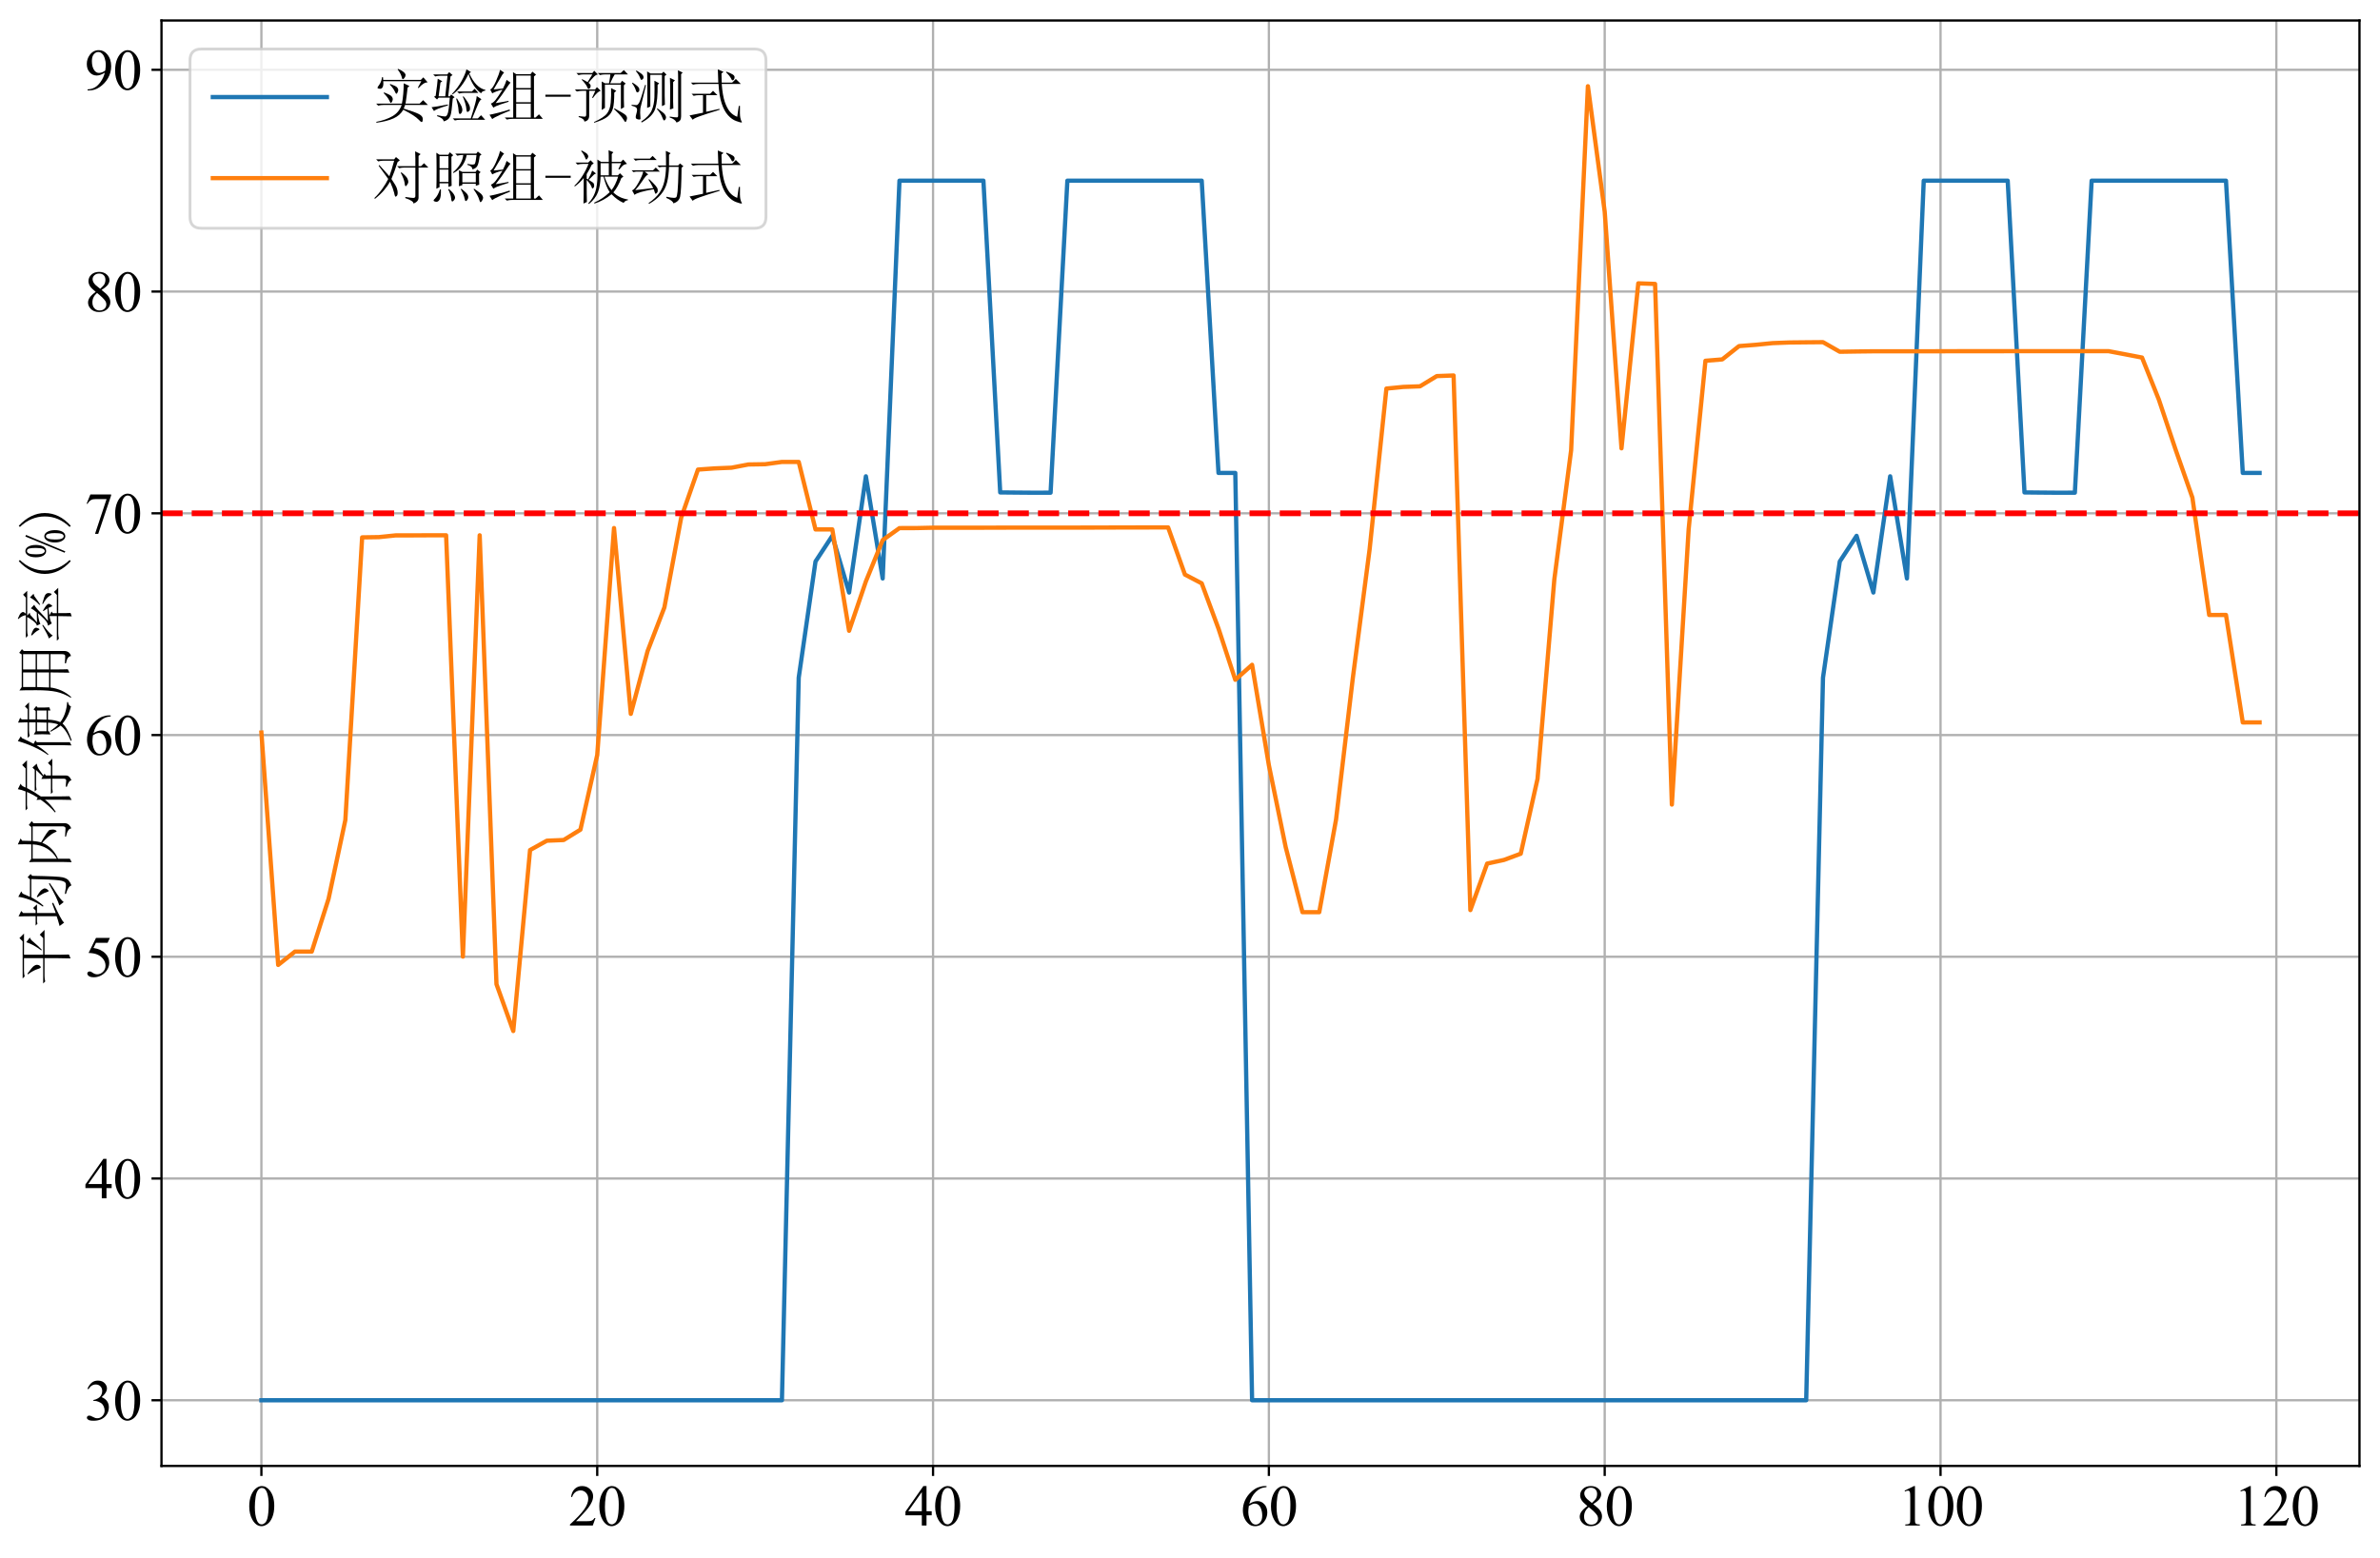<?xml version="1.0" encoding="utf-8" standalone="no"?>
<!DOCTYPE svg PUBLIC "-//W3C//DTD SVG 1.1//EN"
  "http://www.w3.org/Graphics/SVG/1.1/DTD/svg11.dtd">
<svg xmlns:xlink="http://www.w3.org/1999/xlink" width="834.712pt" height="546.646pt" viewBox="0 0 834.712 546.646" xmlns="http://www.w3.org/2000/svg" version="1.1">
 <defs>
  <style type="text/css">*{stroke-linejoin: round; stroke-linecap: butt}</style>
 </defs>
 <g id="figure_1">
  <g id="patch_1">
   <path d="M 0 546.646 
L 834.712 546.646 
L 834.712 0 
L 0 0 
z
" style="fill: #ffffff"/>
  </g>
  <g id="axes_1">
   <g id="patch_2">
    <path d="M 56.638 514.28 
L 827.513 514.28 
L 827.513 7.2 
L 56.638 7.2 
z
" style="fill: #ffffff"/>
   </g>
   <g id="matplotlib.axis_1">
    <g id="xtick_1">
     <g id="line2d_1">
      <path d="M 91.677 514.28 
L 91.677 7.2 
" clip-path="url(#pfba1fe2db8)" style="fill: none; stroke: #b0b0b0; stroke-width: 0.8; stroke-linecap: square"/>
     </g>
     <g id="line2d_2">
      <defs>
       <path id="mc871fec01e" d="M 0 0 
L 0 3.5 
" style="stroke: #000000; stroke-width: 0.8"/>
      </defs>
      <g>
       <use xlink:href="#mc871fec01e" x="91.677" y="514.28" style="stroke: #000000; stroke-width: 0.8"/>
      </g>
     </g>
     <g id="text_1">
      <!-- 0 -->
      <g transform="translate(86.677 535.168) scale(0.2 -0.2)">
       <defs>
        <path id="TimesNewRomanPSMT-30" d="M 231 2094 
Q 231 2819 450 3342 
Q 669 3866 1031 4122 
Q 1313 4325 1613 4325 
Q 2100 4325 2488 3828 
Q 2972 3213 2972 2159 
Q 2972 1422 2759 906 
Q 2547 391 2217 158 
Q 1888 -75 1581 -75 
Q 975 -75 572 641 
Q 231 1244 231 2094 
z
M 844 2016 
Q 844 1141 1059 588 
Q 1238 122 1591 122 
Q 1759 122 1940 273 
Q 2122 425 2216 781 
Q 2359 1319 2359 2297 
Q 2359 3022 2209 3506 
Q 2097 3866 1919 4016 
Q 1791 4119 1609 4119 
Q 1397 4119 1231 3928 
Q 1006 3669 925 3112 
Q 844 2556 844 2016 
z
" transform="scale(0.016)"/>
       </defs>
       <use xlink:href="#TimesNewRomanPSMT-30"/>
      </g>
     </g>
    </g>
    <g id="xtick_2">
     <g id="line2d_3">
      <path d="M 209.458 514.28 
L 209.458 7.2 
" clip-path="url(#pfba1fe2db8)" style="fill: none; stroke: #b0b0b0; stroke-width: 0.8; stroke-linecap: square"/>
     </g>
     <g id="line2d_4">
      <g>
       <use xlink:href="#mc871fec01e" x="209.458" y="514.28" style="stroke: #000000; stroke-width: 0.8"/>
      </g>
     </g>
     <g id="text_2">
      <!-- 20 -->
      <g transform="translate(199.458 535.168) scale(0.2 -0.2)">
       <defs>
        <path id="TimesNewRomanPSMT-32" d="M 2934 816 
L 2638 0 
L 138 0 
L 138 116 
Q 1241 1122 1691 1759 
Q 2141 2397 2141 2925 
Q 2141 3328 1894 3587 
Q 1647 3847 1303 3847 
Q 991 3847 742 3664 
Q 494 3481 375 3128 
L 259 3128 
Q 338 3706 661 4015 
Q 984 4325 1469 4325 
Q 1984 4325 2329 3994 
Q 2675 3663 2675 3213 
Q 2675 2891 2525 2569 
Q 2294 2063 1775 1497 
Q 997 647 803 472 
L 1909 472 
Q 2247 472 2383 497 
Q 2519 522 2628 598 
Q 2738 675 2819 816 
L 2934 816 
z
" transform="scale(0.016)"/>
       </defs>
       <use xlink:href="#TimesNewRomanPSMT-32"/>
       <use xlink:href="#TimesNewRomanPSMT-30" x="50"/>
      </g>
     </g>
    </g>
    <g id="xtick_3">
     <g id="line2d_5">
      <path d="M 327.239 514.28 
L 327.239 7.2 
" clip-path="url(#pfba1fe2db8)" style="fill: none; stroke: #b0b0b0; stroke-width: 0.8; stroke-linecap: square"/>
     </g>
     <g id="line2d_6">
      <g>
       <use xlink:href="#mc871fec01e" x="327.239" y="514.28" style="stroke: #000000; stroke-width: 0.8"/>
      </g>
     </g>
     <g id="text_3">
      <!-- 40 -->
      <g transform="translate(317.239 535.168) scale(0.2 -0.2)">
       <defs>
        <path id="TimesNewRomanPSMT-34" d="M 2978 1563 
L 2978 1119 
L 2409 1119 
L 2409 0 
L 1894 0 
L 1894 1119 
L 100 1119 
L 100 1519 
L 2066 4325 
L 2409 4325 
L 2409 1563 
L 2978 1563 
z
M 1894 1563 
L 1894 3666 
L 406 1563 
L 1894 1563 
z
" transform="scale(0.016)"/>
       </defs>
       <use xlink:href="#TimesNewRomanPSMT-34"/>
       <use xlink:href="#TimesNewRomanPSMT-30" x="50"/>
      </g>
     </g>
    </g>
    <g id="xtick_4">
     <g id="line2d_7">
      <path d="M 445.02 514.28 
L 445.02 7.2 
" clip-path="url(#pfba1fe2db8)" style="fill: none; stroke: #b0b0b0; stroke-width: 0.8; stroke-linecap: square"/>
     </g>
     <g id="line2d_8">
      <g>
       <use xlink:href="#mc871fec01e" x="445.02" y="514.28" style="stroke: #000000; stroke-width: 0.8"/>
      </g>
     </g>
     <g id="text_4">
      <!-- 60 -->
      <g transform="translate(435.02 535.168) scale(0.2 -0.2)">
       <defs>
        <path id="TimesNewRomanPSMT-36" d="M 2869 4325 
L 2869 4209 
Q 2456 4169 2195 4045 
Q 1934 3922 1679 3669 
Q 1425 3416 1258 3105 
Q 1091 2794 978 2366 
Q 1428 2675 1881 2675 
Q 2316 2675 2634 2325 
Q 2953 1975 2953 1425 
Q 2953 894 2631 456 
Q 2244 -75 1606 -75 
Q 1172 -75 869 213 
Q 275 772 275 1663 
Q 275 2231 503 2743 
Q 731 3256 1154 3653 
Q 1578 4050 1965 4187 
Q 2353 4325 2688 4325 
L 2869 4325 
z
M 925 2138 
Q 869 1716 869 1456 
Q 869 1156 980 804 
Q 1091 453 1309 247 
Q 1469 100 1697 100 
Q 1969 100 2183 356 
Q 2397 613 2397 1088 
Q 2397 1622 2184 2012 
Q 1972 2403 1581 2403 
Q 1463 2403 1327 2353 
Q 1191 2303 925 2138 
z
" transform="scale(0.016)"/>
       </defs>
       <use xlink:href="#TimesNewRomanPSMT-36"/>
       <use xlink:href="#TimesNewRomanPSMT-30" x="50"/>
      </g>
     </g>
    </g>
    <g id="xtick_5">
     <g id="line2d_9">
      <path d="M 562.8 514.28 
L 562.8 7.2 
" clip-path="url(#pfba1fe2db8)" style="fill: none; stroke: #b0b0b0; stroke-width: 0.8; stroke-linecap: square"/>
     </g>
     <g id="line2d_10">
      <g>
       <use xlink:href="#mc871fec01e" x="562.8" y="514.28" style="stroke: #000000; stroke-width: 0.8"/>
      </g>
     </g>
     <g id="text_5">
      <!-- 80 -->
      <g transform="translate(552.8 535.168) scale(0.2 -0.2)">
       <defs>
        <path id="TimesNewRomanPSMT-38" d="M 1228 2134 
Q 725 2547 579 2797 
Q 434 3047 434 3316 
Q 434 3728 753 4026 
Q 1072 4325 1600 4325 
Q 2113 4325 2425 4047 
Q 2738 3769 2738 3413 
Q 2738 3175 2569 2928 
Q 2400 2681 1866 2347 
Q 2416 1922 2594 1678 
Q 2831 1359 2831 1006 
Q 2831 559 2490 242 
Q 2150 -75 1597 -75 
Q 994 -75 656 303 
Q 388 606 388 966 
Q 388 1247 577 1523 
Q 766 1800 1228 2134 
z
M 1719 2469 
Q 2094 2806 2194 3001 
Q 2294 3197 2294 3444 
Q 2294 3772 2109 3958 
Q 1925 4144 1606 4144 
Q 1288 4144 1088 3959 
Q 888 3775 888 3528 
Q 888 3366 970 3203 
Q 1053 3041 1206 2894 
L 1719 2469 
z
M 1375 2016 
Q 1116 1797 991 1539 
Q 866 1281 866 981 
Q 866 578 1086 336 
Q 1306 94 1647 94 
Q 1984 94 2187 284 
Q 2391 475 2391 747 
Q 2391 972 2272 1150 
Q 2050 1481 1375 2016 
z
" transform="scale(0.016)"/>
       </defs>
       <use xlink:href="#TimesNewRomanPSMT-38"/>
       <use xlink:href="#TimesNewRomanPSMT-30" x="50"/>
      </g>
     </g>
    </g>
    <g id="xtick_6">
     <g id="line2d_11">
      <path d="M 680.581 514.28 
L 680.581 7.2 
" clip-path="url(#pfba1fe2db8)" style="fill: none; stroke: #b0b0b0; stroke-width: 0.8; stroke-linecap: square"/>
     </g>
     <g id="line2d_12">
      <g>
       <use xlink:href="#mc871fec01e" x="680.581" y="514.28" style="stroke: #000000; stroke-width: 0.8"/>
      </g>
     </g>
     <g id="text_6">
      <!-- 100 -->
      <g transform="translate(665.581 535.168) scale(0.2 -0.2)">
       <defs>
        <path id="TimesNewRomanPSMT-31" d="M 750 3822 
L 1781 4325 
L 1884 4325 
L 1884 747 
Q 1884 391 1914 303 
Q 1944 216 2037 169 
Q 2131 122 2419 116 
L 2419 0 
L 825 0 
L 825 116 
Q 1125 122 1212 167 
Q 1300 213 1334 289 
Q 1369 366 1369 747 
L 1369 3034 
Q 1369 3497 1338 3628 
Q 1316 3728 1258 3775 
Q 1200 3822 1119 3822 
Q 1003 3822 797 3725 
L 750 3822 
z
" transform="scale(0.016)"/>
       </defs>
       <use xlink:href="#TimesNewRomanPSMT-31"/>
       <use xlink:href="#TimesNewRomanPSMT-30" x="50"/>
       <use xlink:href="#TimesNewRomanPSMT-30" x="100"/>
      </g>
     </g>
    </g>
    <g id="xtick_7">
     <g id="line2d_13">
      <path d="M 798.362 514.28 
L 798.362 7.2 
" clip-path="url(#pfba1fe2db8)" style="fill: none; stroke: #b0b0b0; stroke-width: 0.8; stroke-linecap: square"/>
     </g>
     <g id="line2d_14">
      <g>
       <use xlink:href="#mc871fec01e" x="798.362" y="514.28" style="stroke: #000000; stroke-width: 0.8"/>
      </g>
     </g>
     <g id="text_7">
      <!-- 120 -->
      <g transform="translate(783.362 535.168) scale(0.2 -0.2)">
       <use xlink:href="#TimesNewRomanPSMT-31"/>
       <use xlink:href="#TimesNewRomanPSMT-32" x="50"/>
       <use xlink:href="#TimesNewRomanPSMT-30" x="100"/>
      </g>
     </g>
    </g>
   </g>
   <g id="matplotlib.axis_2">
    <g id="ytick_1">
     <g id="line2d_15">
      <path d="M 56.638 491.231 
L 827.513 491.231 
" clip-path="url(#pfba1fe2db8)" style="fill: none; stroke: #b0b0b0; stroke-width: 0.8; stroke-linecap: square"/>
     </g>
     <g id="line2d_16">
      <defs>
       <path id="mf27104e64f" d="M 0 0 
L -3.5 0 
" style="stroke: #000000; stroke-width: 0.8"/>
      </defs>
      <g>
       <use xlink:href="#mf27104e64f" x="56.638" y="491.231" style="stroke: #000000; stroke-width: 0.8"/>
      </g>
     </g>
     <g id="text_8">
      <!-- 30 -->
      <g transform="translate(29.637 498.175) scale(0.2 -0.2)">
       <defs>
        <path id="TimesNewRomanPSMT-33" d="M 325 3431 
Q 506 3859 782 4092 
Q 1059 4325 1472 4325 
Q 1981 4325 2253 3994 
Q 2459 3747 2459 3466 
Q 2459 3003 1878 2509 
Q 2269 2356 2469 2072 
Q 2669 1788 2669 1403 
Q 2669 853 2319 450 
Q 1863 -75 997 -75 
Q 569 -75 414 31 
Q 259 138 259 259 
Q 259 350 332 419 
Q 406 488 509 488 
Q 588 488 669 463 
Q 722 447 909 348 
Q 1097 250 1169 231 
Q 1284 197 1416 197 
Q 1734 197 1970 444 
Q 2206 691 2206 1028 
Q 2206 1275 2097 1509 
Q 2016 1684 1919 1775 
Q 1784 1900 1550 2001 
Q 1316 2103 1072 2103 
L 972 2103 
L 972 2197 
Q 1219 2228 1467 2375 
Q 1716 2522 1828 2728 
Q 1941 2934 1941 3181 
Q 1941 3503 1739 3701 
Q 1538 3900 1238 3900 
Q 753 3900 428 3381 
L 325 3431 
z
" transform="scale(0.016)"/>
       </defs>
       <use xlink:href="#TimesNewRomanPSMT-33"/>
       <use xlink:href="#TimesNewRomanPSMT-30" x="50"/>
      </g>
     </g>
    </g>
    <g id="ytick_2">
     <g id="line2d_17">
      <path d="M 56.638 413.441 
L 827.513 413.441 
" clip-path="url(#pfba1fe2db8)" style="fill: none; stroke: #b0b0b0; stroke-width: 0.8; stroke-linecap: square"/>
     </g>
     <g id="line2d_18">
      <g>
       <use xlink:href="#mf27104e64f" x="56.638" y="413.441" style="stroke: #000000; stroke-width: 0.8"/>
      </g>
     </g>
     <g id="text_9">
      <!-- 40 -->
      <g transform="translate(29.637 420.385) scale(0.2 -0.2)">
       <use xlink:href="#TimesNewRomanPSMT-34"/>
       <use xlink:href="#TimesNewRomanPSMT-30" x="50"/>
      </g>
     </g>
    </g>
    <g id="ytick_3">
     <g id="line2d_19">
      <path d="M 56.638 335.651 
L 827.513 335.651 
" clip-path="url(#pfba1fe2db8)" style="fill: none; stroke: #b0b0b0; stroke-width: 0.8; stroke-linecap: square"/>
     </g>
     <g id="line2d_20">
      <g>
       <use xlink:href="#mf27104e64f" x="56.638" y="335.651" style="stroke: #000000; stroke-width: 0.8"/>
      </g>
     </g>
     <g id="text_10">
      <!-- 50 -->
      <g transform="translate(29.637 342.595) scale(0.2 -0.2)">
       <defs>
        <path id="TimesNewRomanPSMT-35" d="M 2778 4238 
L 2534 3706 
L 1259 3706 
L 981 3138 
Q 1809 3016 2294 2522 
Q 2709 2097 2709 1522 
Q 2709 1188 2573 903 
Q 2438 619 2231 419 
Q 2025 219 1772 97 
Q 1413 -75 1034 -75 
Q 653 -75 479 54 
Q 306 184 306 341 
Q 306 428 378 495 
Q 450 563 559 563 
Q 641 563 702 538 
Q 763 513 909 409 
Q 1144 247 1384 247 
Q 1750 247 2026 523 
Q 2303 800 2303 1197 
Q 2303 1581 2056 1914 
Q 1809 2247 1375 2428 
Q 1034 2569 447 2591 
L 1259 4238 
L 2778 4238 
z
" transform="scale(0.016)"/>
       </defs>
       <use xlink:href="#TimesNewRomanPSMT-35"/>
       <use xlink:href="#TimesNewRomanPSMT-30" x="50"/>
      </g>
     </g>
    </g>
    <g id="ytick_4">
     <g id="line2d_21">
      <path d="M 56.638 257.861 
L 827.513 257.861 
" clip-path="url(#pfba1fe2db8)" style="fill: none; stroke: #b0b0b0; stroke-width: 0.8; stroke-linecap: square"/>
     </g>
     <g id="line2d_22">
      <g>
       <use xlink:href="#mf27104e64f" x="56.638" y="257.861" style="stroke: #000000; stroke-width: 0.8"/>
      </g>
     </g>
     <g id="text_11">
      <!-- 60 -->
      <g transform="translate(29.637 264.805) scale(0.2 -0.2)">
       <use xlink:href="#TimesNewRomanPSMT-36"/>
       <use xlink:href="#TimesNewRomanPSMT-30" x="50"/>
      </g>
     </g>
    </g>
    <g id="ytick_5">
     <g id="line2d_23">
      <path d="M 56.638 180.071 
L 827.513 180.071 
" clip-path="url(#pfba1fe2db8)" style="fill: none; stroke: #b0b0b0; stroke-width: 0.8; stroke-linecap: square"/>
     </g>
     <g id="line2d_24">
      <g>
       <use xlink:href="#mf27104e64f" x="56.638" y="180.071" style="stroke: #000000; stroke-width: 0.8"/>
      </g>
     </g>
     <g id="text_12">
      <!-- 70 -->
      <g transform="translate(29.637 187.015) scale(0.2 -0.2)">
       <defs>
        <path id="TimesNewRomanPSMT-37" d="M 644 4238 
L 2916 4238 
L 2916 4119 
L 1503 -88 
L 1153 -88 
L 2419 3728 
L 1253 3728 
Q 900 3728 750 3644 
Q 488 3500 328 3200 
L 238 3234 
L 644 4238 
z
" transform="scale(0.016)"/>
       </defs>
       <use xlink:href="#TimesNewRomanPSMT-37"/>
       <use xlink:href="#TimesNewRomanPSMT-30" x="50"/>
      </g>
     </g>
    </g>
    <g id="ytick_6">
     <g id="line2d_25">
      <path d="M 56.638 102.281 
L 827.513 102.281 
" clip-path="url(#pfba1fe2db8)" style="fill: none; stroke: #b0b0b0; stroke-width: 0.8; stroke-linecap: square"/>
     </g>
     <g id="line2d_26">
      <g>
       <use xlink:href="#mf27104e64f" x="56.638" y="102.281" style="stroke: #000000; stroke-width: 0.8"/>
      </g>
     </g>
     <g id="text_13">
      <!-- 80 -->
      <g transform="translate(29.637 109.225) scale(0.2 -0.2)">
       <use xlink:href="#TimesNewRomanPSMT-38"/>
       <use xlink:href="#TimesNewRomanPSMT-30" x="50"/>
      </g>
     </g>
    </g>
    <g id="ytick_7">
     <g id="line2d_27">
      <path d="M 56.638 24.491 
L 827.513 24.491 
" clip-path="url(#pfba1fe2db8)" style="fill: none; stroke: #b0b0b0; stroke-width: 0.8; stroke-linecap: square"/>
     </g>
     <g id="line2d_28">
      <g>
       <use xlink:href="#mf27104e64f" x="56.638" y="24.491" style="stroke: #000000; stroke-width: 0.8"/>
      </g>
     </g>
     <g id="text_14">
      <!-- 90 -->
      <g transform="translate(29.637 31.435) scale(0.2 -0.2)">
       <defs>
        <path id="TimesNewRomanPSMT-39" d="M 338 -88 
L 338 28 
Q 744 34 1094 217 
Q 1444 400 1770 856 
Q 2097 1313 2225 1859 
Q 1734 1544 1338 1544 
Q 891 1544 572 1889 
Q 253 2234 253 2806 
Q 253 3363 572 3797 
Q 956 4325 1575 4325 
Q 2097 4325 2469 3894 
Q 2925 3359 2925 2575 
Q 2925 1869 2578 1258 
Q 2231 647 1613 244 
Q 1109 -88 516 -88 
L 338 -88 
z
M 2275 2091 
Q 2331 2497 2331 2741 
Q 2331 3044 2228 3395 
Q 2125 3747 1936 3934 
Q 1747 4122 1506 4122 
Q 1228 4122 1018 3872 
Q 809 3622 809 3128 
Q 809 2469 1088 2097 
Q 1291 1828 1588 1828 
Q 1731 1828 1928 1897 
Q 2125 1966 2275 2091 
z
" transform="scale(0.016)"/>
       </defs>
       <use xlink:href="#TimesNewRomanPSMT-39"/>
       <use xlink:href="#TimesNewRomanPSMT-30" x="50"/>
      </g>
     </g>
    </g>
    <g id="text_15">
     <!-- 平均内存使用率(%) -->
     <g transform="translate(23.059 345.74) rotate(-90) scale(0.2 -0.2)">
      <defs>
       <path id="SimSun-5e73" d="M 3375 750 
Q 3375 200 3400 -350 
L 2975 -525 
Q 3000 250 3000 875 
L 3000 2325 
L 1050 2325 
Q 725 2325 450 2250 
L 225 2475 
L 3000 2475 
L 3000 4575 
L 1600 4575 
Q 1275 4575 1000 4500 
L 775 4725 
L 4850 4725 
L 5200 5075 
L 5700 4575 
L 3375 4575 
L 3375 2475 
L 5200 2475 
L 5575 2850 
L 6100 2325 
L 3375 2325 
L 3375 750 
z
M 4750 4325 
L 5275 3925 
Q 5075 3925 4725 3475 
Q 4350 3025 3925 2625 
L 3850 2675 
Q 4500 3550 4750 4325 
z
M 1300 4200 
Q 2025 3675 2150 3487 
Q 2275 3300 2275 3150 
Q 2275 3075 2237 2962 
Q 2200 2850 2062 2750 
Q 1925 2650 1800 3100 
Q 1675 3525 1225 4150 
L 1300 4200 
z
" transform="scale(0.016)"/>
       <path id="SimSun-5747" d="M 4075 4875 
L 3825 4725 
Q 3650 4325 3475 3925 
L 5400 3925 
L 5625 4175 
L 5975 3850 
L 5775 3675 
Q 5725 800 5612 337 
Q 5500 -125 5275 -312 
Q 5050 -500 4725 -625 
Q 4625 -250 3800 -25 
L 3800 100 
Q 4575 -50 4887 -12 
Q 5200 25 5287 750 
Q 5375 1475 5425 3775 
L 3425 3775 
Q 2975 2950 2500 2450 
L 2400 2500 
Q 2875 3200 3150 3950 
Q 3425 4700 3475 5200 
L 4075 4875 
z
M 3500 3175 
Q 4075 2850 4237 2637 
Q 4400 2425 4400 2300 
Q 4400 2175 4287 2025 
Q 4175 1875 4125 1875 
Q 4050 1875 3975 2125 
Q 3875 2500 3425 3100 
L 3500 3175 
z
M 4975 1750 
Q 4525 1425 3850 1000 
Q 3150 550 2900 225 
L 2525 700 
Q 2875 800 3462 1075 
Q 4050 1350 4925 1850 
L 4975 1750 
z
M 1700 1100 
L 2775 1500 
L 2825 1375 
Q 1875 925 1325 637 
Q 775 350 650 175 
L 275 675 
Q 950 850 1350 1000 
L 1350 3150 
L 750 3150 
L 525 3100 
L 325 3300 
L 1350 3300 
Q 1350 4700 1325 5175 
L 1925 4875 
L 1700 4675 
L 1700 3300 
L 1975 3300 
L 2250 3575 
L 2650 3150 
L 1700 3150 
L 1700 1100 
z
" transform="scale(0.016)"/>
       <path id="SimSun-5185" d="M 1400 3625 
L 1400 975 
Q 2075 1350 2500 2025 
Q 2925 2700 2975 3625 
L 1400 3625 
z
M 1025 -650 
Q 1050 0 1050 425 
L 1050 2850 
Q 1050 3675 1025 4025 
L 1400 3775 
L 2975 3775 
Q 3000 4475 2975 5250 
L 3625 4950 
L 3375 4775 
Q 3375 4275 3350 3775 
L 4875 3775 
L 5100 4050 
L 5525 3725 
L 5300 3550 
L 5300 200 
Q 5325 -375 4725 -600 
Q 4700 -200 3825 -25 
L 3825 75 
Q 4500 25 4737 25 
Q 4975 25 4950 475 
L 4950 3625 
L 3350 3625 
Q 3300 3100 3200 2700 
Q 4525 1950 4562 1750 
Q 4600 1550 4600 1425 
Q 4600 1225 4525 1112 
Q 4450 1000 4425 1000 
Q 4350 1000 4275 1225 
Q 4125 1550 3812 1912 
Q 3500 2275 3150 2575 
Q 2900 1950 2425 1512 
Q 1950 1075 1400 850 
L 1400 -450 
L 1025 -650 
z
" transform="scale(0.016)"/>
       <path id="SimSun-5b58" d="M 1975 2725 
Q 1975 250 2000 -400 
L 1600 -650 
Q 1625 25 1625 2275 
Q 1150 1675 300 1100 
L 225 1175 
Q 1025 1875 1625 2750 
Q 1625 3000 1600 3200 
L 1850 3075 
Q 2175 3575 2475 4250 
L 1025 4250 
L 650 4200 
L 450 4400 
L 2525 4400 
Q 2725 4875 2775 5250 
L 3375 4950 
Q 3175 4850 3100 4712 
Q 3025 4575 2950 4400 
L 5050 4400 
L 5425 4775 
L 5950 4250 
L 2900 4250 
Q 2500 3475 1975 2725 
z
M 3050 0 
Q 3550 -50 3737 -50 
Q 3925 -50 3925 250 
L 3925 1475 
L 2825 1475 
L 2450 1425 
L 2250 1625 
L 3925 1625 
Q 3925 2275 3900 2675 
L 4175 2525 
L 4875 3250 
L 3075 3250 
L 2725 3200 
L 2525 3400 
L 4900 3400 
L 5150 3650 
L 5575 3175 
Q 5225 3125 4912 2912 
Q 4600 2700 4275 2450 
L 4475 2325 
L 4275 2175 
L 4275 1625 
L 5325 1625 
L 5650 1950 
L 6125 1475 
L 4275 1475 
L 4275 -50 
Q 4275 -400 3750 -625 
Q 3725 -325 3050 -125 
L 3050 0 
z
" transform="scale(0.016)"/>
       <path id="SimSun-4f7f" d="M 2875 3150 
L 2875 2100 
L 3825 2100 
Q 3850 2825 3850 3150 
L 2875 3150 
z
M 4175 3150 
Q 4175 2800 4150 2100 
L 5150 2100 
L 5150 3150 
L 4175 3150 
z
M 5475 3100 
L 5475 2425 
Q 5475 2100 5500 1800 
L 5150 1675 
L 5150 1950 
L 4150 1950 
Q 4125 1175 3875 600 
Q 4275 275 4875 75 
Q 5475 -125 6075 -150 
L 6075 -250 
Q 5700 -300 5600 -575 
Q 4525 -325 3725 350 
Q 3425 25 2925 -225 
Q 2425 -475 1875 -650 
L 1825 -550 
Q 2400 -325 2850 -25 
Q 3300 275 3500 575 
Q 3200 925 2825 1650 
L 2900 1700 
Q 3325 1100 3625 825 
Q 3800 1300 3825 1950 
L 2875 1950 
L 2875 1825 
L 2525 1675 
Q 2550 2075 2550 2562 
Q 2550 3050 2525 3500 
L 2875 3300 
L 3850 3300 
L 3850 4025 
L 2975 4025 
Q 2650 4025 2375 3950 
L 2150 4175 
L 3850 4175 
L 3850 4525 
Q 3850 4775 3825 5225 
L 4350 5000 
L 4175 4825 
L 4175 4175 
L 5300 4175 
L 5600 4475 
L 6050 4025 
L 4175 4025 
L 4175 3300 
L 5100 3300 
L 5275 3525 
L 5650 3225 
L 5475 3100 
z
M 1675 3175 
L 1675 -450 
L 1325 -625 
Q 1350 -75 1350 350 
L 1350 3200 
Q 900 2475 350 1900 
L 275 1950 
Q 700 2525 1112 3400 
Q 1525 4275 1800 5250 
L 2325 4925 
L 2125 4800 
Q 1725 3925 1500 3525 
L 1875 3325 
L 1675 3175 
z
" transform="scale(0.016)"/>
       <path id="SimSun-7528" d="M 3400 3150 
L 3400 1825 
L 5075 1825 
L 5075 3150 
L 3400 3150 
z
M 4075 100 
Q 4725 50 4900 62 
Q 5075 75 5075 400 
L 5075 1675 
L 3400 1675 
Q 3400 75 3425 -225 
L 3050 -400 
Q 3075 1025 3075 1675 
L 1425 1675 
Q 1250 350 375 -600 
L 300 -550 
Q 775 225 950 1025 
Q 1125 1825 1125 3225 
Q 1125 4625 1100 5075 
L 1475 4825 
L 5050 4825 
L 5225 5100 
L 5625 4800 
L 5425 4600 
L 5425 225 
Q 5450 -400 4875 -575 
Q 4825 -150 4075 -25 
L 4075 100 
z
M 1475 4675 
L 1475 3300 
L 3075 3300 
L 3075 4675 
L 1475 4675 
z
M 3400 4675 
L 3400 3300 
L 5075 3300 
L 5075 4675 
L 3400 4675 
z
M 1475 3150 
Q 1450 2100 1425 1825 
L 3075 1825 
L 3075 3150 
L 1475 3150 
z
" transform="scale(0.016)"/>
       <path id="SimSun-7387" d="M 875 3725 
L 925 3800 
Q 1375 3650 1550 3525 
Q 1725 3400 1725 3250 
Q 1725 3175 1662 3025 
Q 1600 2875 1550 2875 
Q 1500 2875 1425 3050 
Q 1275 3325 875 3725 
z
M 550 1850 
Q 875 1925 2000 2575 
L 2050 2500 
Q 1675 2225 1337 1937 
Q 1000 1650 875 1425 
L 550 1850 
z
M 5200 3450 
Q 4800 3150 4275 2800 
L 4225 2875 
Q 4775 3400 5050 3925 
L 5450 3525 
L 5200 3450 
z
M 4325 2500 
L 4350 2575 
Q 5225 2350 5375 2212 
Q 5525 2075 5525 1900 
Q 5525 1775 5487 1662 
Q 5450 1550 5400 1550 
Q 5325 1550 5200 1800 
Q 4975 2150 4325 2500 
z
M 3150 3900 
Q 2500 3300 2300 3150 
Q 2800 3150 3400 3175 
Q 3700 3500 3850 3825 
L 4250 3450 
Q 4050 3400 3450 2825 
Q 2850 2250 2475 1950 
Q 3150 1975 3850 2000 
Q 3750 2175 3550 2450 
L 3600 2500 
Q 4050 2250 4200 2100 
Q 4350 1950 4350 1850 
Q 4350 1775 4250 1625 
Q 4150 1475 4100 1475 
Q 4075 1475 4050 1550 
Q 4000 1700 3900 1900 
Q 3650 1875 3075 1800 
L 3500 1550 
L 3325 1425 
L 3325 975 
L 5325 975 
L 5650 1300 
L 6100 825 
L 3325 825 
Q 3325 -275 3350 -525 
L 2975 -650 
Q 3000 0 3000 825 
L 1125 825 
Q 800 825 525 750 
L 300 975 
L 3000 975 
L 3000 1775 
Q 2450 1700 2200 1525 
L 1950 1950 
Q 2275 1950 2675 2350 
Q 3075 2750 3325 3050 
Q 2400 2950 2150 2775 
L 1950 3175 
Q 2150 3150 2475 3575 
Q 2800 4000 2900 4225 
L 1450 4225 
Q 1125 4225 850 4150 
L 625 4375 
L 3100 4375 
Q 3050 4800 2675 5200 
L 2725 5250 
Q 3225 5050 3337 4912 
Q 3450 4775 3450 4700 
Q 3450 4550 3250 4375 
L 5025 4375 
L 5350 4675 
L 5775 4225 
L 3050 4225 
L 3375 3950 
L 3150 3900 
z
" transform="scale(0.016)"/>
       <path id="SimSun-28" d="M 2900 5025 
Q 2325 4425 2037 3737 
Q 1750 3050 1750 2300 
Q 1750 1525 2037 850 
Q 2325 175 2900 -425 
L 2775 -550 
Q 2075 75 1725 787 
Q 1375 1500 1375 2300 
Q 1375 3075 1725 3787 
Q 2075 4500 2775 5150 
L 2900 5025 
z
" transform="scale(0.016)"/>
       <path id="SimSun-25" d="M 750 4250 
Q 600 4250 500 4050 
Q 400 3850 400 3300 
Q 400 2675 512 2487 
Q 625 2300 750 2300 
Q 925 2300 1012 2525 
Q 1100 2750 1100 3300 
Q 1100 3750 1037 4000 
Q 975 4250 750 4250 
z
M 1425 3275 
Q 1425 2825 1275 2487 
Q 1125 2150 750 2150 
Q 450 2150 262 2450 
Q 75 2750 75 3275 
Q 75 3825 275 4125 
Q 475 4425 750 4425 
Q 1050 4425 1237 4112 
Q 1425 3800 1425 3275 
z
M 2725 1200 
Q 2725 1625 2650 1900 
Q 2575 2175 2375 2175 
Q 2225 2175 2125 1937 
Q 2025 1700 2025 1200 
Q 2025 575 2137 400 
Q 2250 225 2375 225 
Q 2550 225 2637 437 
Q 2725 650 2725 1200 
z
M 3050 1175 
Q 3050 675 2875 362 
Q 2700 50 2375 50 
Q 2100 50 1900 362 
Q 1700 675 1700 1175 
Q 1700 1725 1900 2037 
Q 2100 2350 2375 2350 
Q 2675 2350 2862 2025 
Q 3050 1700 3050 1175 
z
M 2525 4350 
L 725 50 
L 575 125 
L 2350 4425 
L 2525 4350 
z
" transform="scale(0.016)"/>
       <path id="SimSun-29" d="M 275 5025 
L 400 5150 
Q 1100 4500 1450 3787 
Q 1800 3075 1800 2300 
Q 1800 1500 1450 787 
Q 1100 75 400 -550 
L 275 -425 
Q 850 175 1137 850 
Q 1425 1525 1425 2300 
Q 1425 3050 1137 3737 
Q 850 4425 275 5025 
z
" transform="scale(0.016)"/>
      </defs>
      <use xlink:href="#SimSun-5e73"/>
      <use xlink:href="#SimSun-5747" x="100"/>
      <use xlink:href="#SimSun-5185" x="200"/>
      <use xlink:href="#SimSun-5b58" x="300"/>
      <use xlink:href="#SimSun-4f7f" x="400"/>
      <use xlink:href="#SimSun-7528" x="500"/>
      <use xlink:href="#SimSun-7387" x="600"/>
      <use xlink:href="#SimSun-28" x="700"/>
      <use xlink:href="#SimSun-25" x="750"/>
      <use xlink:href="#SimSun-29" x="800"/>
     </g>
    </g>
   </g>
   <g id="line2d_29">
    <path d="M 91.677 491.231 
L 97.566 491.231 
L 103.455 491.231 
L 109.344 491.231 
L 115.233 491.231 
L 121.122 491.231 
L 127.011 491.231 
L 132.901 491.231 
L 138.79 491.231 
L 144.679 491.231 
L 150.568 491.231 
L 156.457 491.231 
L 162.346 491.231 
L 168.235 491.231 
L 174.124 491.231 
L 180.013 491.231 
L 185.902 491.231 
L 191.791 491.231 
L 197.68 491.231 
L 203.569 491.231 
L 209.458 491.231 
L 215.347 491.231 
L 221.236 491.231 
L 227.125 491.231 
L 233.014 491.231 
L 238.903 491.231 
L 244.792 491.231 
L 250.681 491.231 
L 256.57 491.231 
L 262.459 491.231 
L 268.348 491.231 
L 274.237 491.231 
L 280.126 237.739 
L 286.016 196.978 
L 291.905 187.984 
L 297.794 207.867 
L 303.683 167.096 
L 309.572 202.929 
L 315.461 63.386 
L 321.35 63.386 
L 327.239 63.386 
L 333.128 63.386 
L 339.017 63.386 
L 344.906 63.386 
L 350.795 172.748 
L 356.684 172.808 
L 362.573 172.854 
L 368.462 172.839 
L 374.351 63.386 
L 380.24 63.386 
L 386.129 63.386 
L 392.018 63.386 
L 397.907 63.386 
L 403.796 63.386 
L 409.685 63.386 
L 415.574 63.386 
L 421.463 63.386 
L 427.352 165.911 
L 433.241 165.911 
L 439.13 491.231 
L 445.02 491.231 
L 450.909 491.231 
L 456.798 491.231 
L 462.687 491.231 
L 468.576 491.231 
L 474.465 491.231 
L 480.354 491.231 
L 486.243 491.231 
L 492.132 491.231 
L 498.021 491.231 
L 503.91 491.231 
L 509.799 491.231 
L 515.688 491.231 
L 521.577 491.231 
L 527.466 491.231 
L 533.355 491.231 
L 539.244 491.231 
L 545.133 491.231 
L 551.022 491.231 
L 556.911 491.231 
L 562.8 491.231 
L 568.689 491.231 
L 574.578 491.231 
L 580.467 491.231 
L 586.356 491.231 
L 592.245 491.231 
L 598.134 491.231 
L 604.024 491.231 
L 609.913 491.231 
L 615.802 491.231 
L 621.691 491.231 
L 627.58 491.231 
L 633.469 491.231 
L 639.358 237.739 
L 645.247 196.978 
L 651.136 187.984 
L 657.025 207.867 
L 662.914 167.096 
L 668.803 202.929 
L 674.692 63.386 
L 680.581 63.386 
L 686.47 63.386 
L 692.359 63.386 
L 698.248 63.386 
L 704.137 63.386 
L 710.026 172.748 
L 715.915 172.808 
L 721.804 172.854 
L 727.693 172.839 
L 733.582 63.386 
L 739.471 63.386 
L 745.36 63.386 
L 751.249 63.386 
L 757.139 63.386 
L 763.028 63.386 
L 768.917 63.386 
L 774.806 63.386 
L 780.695 63.386 
L 786.584 165.911 
L 792.473 165.911 
" clip-path="url(#pfba1fe2db8)" style="fill: none; stroke: #1f77b4; stroke-width: 1.5; stroke-linecap: square"/>
   </g>
   <g id="line2d_30">
    <path d="M 91.677 256.995 
L 97.566 338.507 
L 103.455 333.828 
L 109.344 333.828 
L 115.233 315.322 
L 121.122 287.67 
L 127.011 188.518 
L 132.901 188.427 
L 138.79 187.819 
L 144.679 187.819 
L 150.568 187.789 
L 156.457 187.789 
L 162.346 335.59 
L 168.235 187.789 
L 174.124 345.268 
L 180.013 361.692 
L 185.902 298.214 
L 191.791 294.933 
L 197.68 294.69 
L 203.569 291.058 
L 209.458 264.88 
L 215.347 185.252 
L 221.236 250.436 
L 227.125 228.406 
L 233.014 213.091 
L 238.903 181.621 
L 244.792 164.736 
L 250.681 164.32 
L 256.57 164.077 
L 262.459 162.943 
L 268.348 162.852 
L 274.237 162.052 
L 280.126 162.052 
L 286.016 185.733 
L 291.905 185.723 
L 297.794 221.285 
L 303.683 203.965 
L 309.572 189.481 
L 315.461 185.267 
L 321.35 185.257 
L 327.239 185.125 
L 333.128 185.125 
L 339.017 185.125 
L 344.906 185.125 
L 350.795 185.105 
L 356.684 185.095 
L 362.573 185.095 
L 368.462 185.095 
L 374.351 185.095 
L 380.24 185.085 
L 386.129 185.075 
L 392.018 185.054 
L 397.907 185.044 
L 403.796 185.034 
L 409.685 185.034 
L 415.574 201.564 
L 421.463 204.644 
L 427.352 220.526 
L 433.241 238.484 
L 439.13 233.217 
L 445.02 268.466 
L 450.909 297.151 
L 456.798 320.002 
L 462.687 320.002 
L 468.576 287.518 
L 474.465 237.836 
L 480.354 192.681 
L 486.243 136.314 
L 492.132 135.737 
L 498.021 135.524 
L 503.91 131.938 
L 509.799 131.726 
L 515.688 319.272 
L 521.577 302.955 
L 527.466 301.679 
L 533.355 299.491 
L 539.244 273.237 
L 545.133 203.256 
L 551.022 157.964 
L 556.911 30.249 
L 562.8 74.254 
L 568.689 157.281 
L 574.578 99.402 
L 580.467 99.607 
L 586.356 282.254 
L 592.245 185.632 
L 598.134 126.56 
L 604.024 126.084 
L 609.913 121.414 
L 615.802 120.959 
L 621.691 120.371 
L 627.58 120.148 
L 633.469 120.087 
L 639.358 120.037 
L 645.247 123.4 
L 651.136 123.308 
L 657.025 123.238 
L 662.914 123.238 
L 668.803 123.238 
L 674.692 123.238 
L 680.581 123.227 
L 686.47 123.207 
L 692.359 123.207 
L 698.248 123.207 
L 704.137 123.197 
L 710.026 123.197 
L 715.915 123.197 
L 721.804 123.197 
L 727.693 123.197 
L 733.582 123.187 
L 739.471 123.187 
L 745.36 124.301 
L 751.249 125.436 
L 757.139 140.163 
L 763.028 157.747 
L 768.917 174.591 
L 774.806 215.745 
L 780.695 215.735 
L 786.584 253.44 
L 792.473 253.424 
" clip-path="url(#pfba1fe2db8)" style="fill: none; stroke: #ff7f0e; stroke-width: 1.5; stroke-linecap: square"/>
   </g>
   <g id="line2d_31">
    <path d="M 56.638 180.071 
L 827.513 180.071 
" clip-path="url(#pfba1fe2db8)" style="fill: none; stroke-dasharray: 7.4,3.2; stroke-dashoffset: 0; stroke: #ff0000; stroke-width: 2"/>
   </g>
   <g id="patch_3">
    <path d="M 56.638 514.28 
L 56.638 7.2 
" style="fill: none; stroke: #000000; stroke-width: 0.8; stroke-linejoin: miter; stroke-linecap: square"/>
   </g>
   <g id="patch_4">
    <path d="M 827.513 514.28 
L 827.513 7.2 
" style="fill: none; stroke: #000000; stroke-width: 0.8; stroke-linejoin: miter; stroke-linecap: square"/>
   </g>
   <g id="patch_5">
    <path d="M 56.638 514.28 
L 827.513 514.28 
" style="fill: none; stroke: #000000; stroke-width: 0.8; stroke-linejoin: miter; stroke-linecap: square"/>
   </g>
   <g id="patch_6">
    <path d="M 56.638 7.2 
L 827.513 7.2 
" style="fill: none; stroke: #000000; stroke-width: 0.8; stroke-linejoin: miter; stroke-linecap: square"/>
   </g>
   <g id="legend_1">
    <g id="patch_7">
     <path d="M 70.638 80.075 
L 264.637 80.075 
Q 268.637 80.075 268.637 76.075 
L 268.637 21.2 
Q 268.637 17.2 264.637 17.2 
L 70.638 17.2 
Q 66.638 17.2 66.638 21.2 
L 66.638 76.075 
Q 66.638 80.075 70.638 80.075 
z
" style="fill: #ffffff; opacity: 0.8; stroke: #cccccc; stroke-linejoin: miter"/>
    </g>
    <g id="line2d_32">
     <path d="M 74.638 34.059 
L 94.638 34.059 
L 114.638 34.059 
" style="fill: none; stroke: #1f77b4; stroke-width: 1.5; stroke-linecap: square"/>
    </g>
    <g id="text_16">
     <!-- 实验组-预测式 -->
     <g transform="translate(130.637 41.059) scale(0.2 -0.2)">
      <defs>
       <path id="SimSun-5b9e" d="M 1950 3625 
Q 2575 3400 2700 3250 
Q 2825 3100 2825 2975 
Q 2825 2850 2750 2700 
Q 2675 2550 2625 2550 
Q 2550 2550 2450 2800 
Q 2275 3175 1900 3550 
L 1950 3625 
z
M 3575 1325 
Q 3500 1100 3425 925 
Q 4650 550 5087 325 
Q 5525 100 5512 -225 
Q 5500 -550 5400 -550 
Q 5300 -550 5075 -300 
Q 4625 175 3375 800 
Q 3025 175 2300 -150 
Q 1575 -475 425 -625 
L 425 -525 
Q 1475 -325 2200 100 
Q 2925 525 3200 1325 
L 1225 1325 
Q 900 1325 625 1250 
L 400 1475 
L 3225 1475 
Q 3325 1950 3375 2575 
Q 3425 3200 3425 3700 
L 4050 3400 
L 3850 3225 
Q 3750 2300 3625 1475 
L 5175 1475 
L 5550 1850 
L 6075 1325 
L 3575 1325 
z
M 1275 2700 
Q 1975 2425 2100 2262 
Q 2225 2100 2225 1975 
Q 2225 1850 2150 1700 
Q 2075 1550 2025 1550 
Q 1950 1550 1850 1800 
Q 1675 2175 1225 2625 
L 1275 2700 
z
M 2750 5225 
L 2825 5275 
Q 3225 5100 3425 4925 
Q 3625 4750 3625 4600 
Q 3625 4450 3512 4300 
Q 3400 4150 3325 4150 
Q 3250 4150 3200 4400 
Q 3100 4775 2750 5225 
z
M 4975 3225 
L 5350 3925 
L 1175 3925 
Q 1225 3525 1125 3300 
Q 1025 3075 787 3100 
Q 550 3125 550 3200 
Q 550 3300 700 3475 
Q 975 3825 1050 4375 
L 1150 4375 
L 1175 4075 
L 5300 4075 
L 5575 4350 
L 6050 3800 
Q 5625 3825 5050 3175 
L 4975 3225 
z
" transform="scale(0.016)"/>
       <path id="SimSun-9a8c" d="M 4050 5225 
L 4550 4925 
L 4350 4800 
Q 5050 3225 6125 2975 
L 6125 2900 
Q 5750 2850 5650 2600 
Q 4700 3325 4275 4725 
Q 3575 3225 2525 2475 
L 2475 2550 
Q 3075 3150 3500 3925 
Q 3925 4700 4050 5225 
z
M 3025 2800 
L 4650 2800 
L 4950 3100 
L 5350 2650 
L 3850 2650 
Q 3525 2650 3250 2575 
L 3025 2800 
z
M 2925 2000 
L 3000 2050 
Q 3475 1300 3537 1100 
Q 3600 900 3600 775 
Q 3600 625 3512 475 
Q 3425 325 3312 337 
Q 3200 350 3175 800 
Q 3150 1250 2925 2000 
z
M 3650 2225 
L 3725 2275 
Q 4375 1450 4425 1100 
Q 4475 750 4337 650 
Q 4200 550 4175 550 
Q 4075 550 4050 800 
Q 4025 1150 3900 1562 
Q 3775 1975 3650 2225 
z
M 5175 2300 
L 5700 1950 
Q 5525 1875 5325 1412 
Q 5125 950 4675 -150 
L 5300 -150 
L 5650 200 
L 6100 -300 
L 3375 -300 
Q 3050 -300 2775 -375 
L 2550 -150 
L 4525 -150 
Q 5175 1900 5175 2300 
z
M 400 4675 
L 1950 4675 
L 2150 4925 
L 2525 4600 
L 2300 4450 
L 2050 2275 
L 2225 2275 
L 2375 2475 
L 2750 2175 
L 2550 2025 
Q 2425 500 2300 175 
Q 2175 -150 1975 -287 
Q 1775 -425 1550 -475 
Q 1525 -125 825 100 
L 850 200 
Q 1550 50 1725 62 
Q 1900 75 2012 437 
Q 2125 800 2225 2125 
L 1000 2125 
L 825 1925 
L 500 2225 
L 675 2325 
Q 875 3750 900 4200 
L 1400 3925 
L 1200 3775 
L 1000 2275 
L 1725 2275 
L 1975 4525 
L 1225 4525 
Q 900 4525 625 4450 
L 400 4675 
z
M 225 1075 
Q 725 1125 2000 1375 
L 2025 1275 
Q 600 850 500 650 
L 225 1075 
z
" transform="scale(0.016)"/>
       <path id="SimSun-7ec4" d="M 1000 1525 
Q 1950 1675 2400 1775 
L 2425 1675 
Q 2100 1575 1537 1387 
Q 975 1200 750 1025 
L 475 1475 
Q 725 1550 987 1875 
Q 1250 2200 1750 3000 
Q 1375 2925 1087 2812 
Q 800 2700 625 2600 
L 400 3025 
Q 650 3075 1025 3912 
Q 1400 4750 1475 5175 
L 1925 4875 
Q 1700 4650 1475 4200 
Q 1225 3750 775 3025 
L 1800 3125 
Q 2050 3600 2200 4075 
L 2625 3775 
Q 2500 3650 2125 3075 
Q 1750 2475 1000 1525 
z
M 325 250 
Q 625 300 1312 475 
Q 2000 650 2525 825 
L 2575 700 
Q 2225 575 1525 262 
Q 825 -50 625 -225 
L 325 250 
z
M 3250 4550 
L 3250 3175 
L 4850 3175 
L 4850 4550 
L 3250 4550 
z
M 3250 3025 
L 3250 1625 
L 4850 1625 
L 4850 3025 
L 3250 3025 
z
M 3250 1475 
L 3250 -50 
L 4850 -50 
L 4850 1475 
L 3250 1475 
z
M 2925 3475 
Q 2925 4500 2900 4925 
L 3250 4700 
L 4825 4700 
L 5025 4975 
L 5425 4650 
L 5200 4450 
L 5200 -50 
L 5375 -50 
L 5750 300 
L 6175 -200 
L 2825 -200 
Q 2500 -200 2225 -275 
L 2000 -50 
L 2925 -50 
L 2925 3475 
z
" transform="scale(0.016)"/>
       <path id="SimSun-2d" d="M 200 2225 
L 200 2450 
L 2975 2450 
L 2975 2225 
L 200 2225 
z
" transform="scale(0.016)"/>
       <path id="SimSun-9884" d="M 475 4825 
L 2225 4825 
L 2425 5075 
L 2825 4675 
Q 2600 4625 2387 4412 
Q 2175 4200 1800 3750 
Q 2050 3575 2037 3400 
Q 2025 3225 1937 3150 
Q 1850 3075 1825 3075 
Q 1725 3075 1650 3300 
Q 1525 3600 1050 4100 
L 1100 4150 
Q 1475 3975 1700 3825 
L 2225 4675 
L 1300 4675 
Q 975 4675 700 4600 
L 475 4825 
z
M 725 100 
Q 1175 50 1362 37 
Q 1550 25 1550 275 
L 1550 2875 
L 1125 2875 
Q 800 2875 525 2800 
L 300 3025 
L 2525 3025 
L 2725 3275 
L 3150 2875 
Q 2800 2825 2275 2075 
L 2200 2125 
L 2550 2875 
L 1875 2875 
L 1875 150 
Q 1875 -400 1350 -500 
Q 1325 -175 725 0 
L 725 100 
z
M 3250 775 
Q 3275 1425 3275 2287 
Q 3275 3150 3250 3900 
L 3600 3700 
L 4050 3700 
Q 4175 4400 4200 4675 
L 3650 4675 
Q 3325 4675 3050 4600 
L 2825 4825 
L 5325 4825 
L 5675 5150 
L 6125 4675 
L 4675 4675 
Q 4500 4425 4175 3700 
L 5300 3700 
L 5475 3975 
L 5875 3675 
L 5675 3475 
L 5675 1950 
Q 5675 1525 5700 1075 
L 5350 875 
L 5350 3550 
L 3600 3550 
L 3600 1000 
L 3250 775 
z
M 4850 2875 
L 4625 2675 
Q 4625 1475 4475 937 
Q 4325 400 3900 50 
Q 3475 -300 2425 -625 
L 2400 -550 
Q 3500 -50 3837 400 
Q 4175 850 4237 1587 
Q 4300 2325 4275 3175 
L 4850 2875 
z
M 4650 950 
Q 5725 375 5875 212 
Q 6025 50 6025 -125 
Q 6025 -225 5962 -387 
Q 5900 -550 5850 -550 
Q 5800 -550 5750 -450 
Q 5625 -250 5437 0 
Q 5250 250 4600 875 
L 4650 950 
z
" transform="scale(0.016)"/>
       <path id="SimSun-6d4b" d="M 1975 1000 
Q 2000 1475 2000 2925 
Q 2000 4375 1975 5000 
L 2350 4775 
L 3575 4775 
L 3775 4975 
L 4100 4650 
L 3900 4500 
L 3900 2350 
Q 3900 1850 3925 1350 
L 3600 1200 
L 3600 4625 
L 2325 4625 
L 2325 1150 
L 1975 1000 
z
M 2775 3975 
L 3300 3700 
L 3125 3525 
Q 3150 1825 2875 937 
Q 2600 50 1375 -600 
L 1325 -500 
Q 2200 100 2475 725 
Q 2750 1350 2775 2187 
Q 2800 3025 2775 3975 
z
M 3100 950 
Q 3825 450 3937 262 
Q 4050 75 4050 -25 
Q 4050 -150 3975 -262 
Q 3900 -375 3850 -375 
Q 3750 -375 3650 -75 
Q 3500 375 3050 875 
L 3100 950 
z
M 4475 825 
Q 4500 1200 4500 1700 
L 4500 3400 
Q 4500 3950 4475 4300 
L 5025 4025 
L 4825 3825 
L 4825 1700 
Q 4825 1325 4850 950 
L 4475 825 
z
M 5375 150 
L 5375 4050 
Q 5375 4750 5350 5125 
L 5875 4875 
L 5700 4700 
L 5700 75 
Q 5700 -200 5600 -350 
Q 5500 -500 5200 -600 
Q 5025 -225 4450 -50 
L 4450 50 
Q 5125 -50 5250 -37 
Q 5375 -25 5375 150 
z
M 1850 3500 
Q 1375 1525 1300 1225 
Q 1200 900 1212 450 
Q 1225 0 1250 -175 
Q 1250 -275 1125 -275 
Q 1025 -275 875 -225 
Q 725 -175 725 0 
Q 725 125 800 375 
Q 875 625 875 775 
Q 875 950 762 1050 
Q 650 1150 275 1250 
L 275 1350 
Q 725 1300 837 1312 
Q 950 1325 1087 1537 
Q 1225 1750 1750 3525 
L 1850 3500 
z
M 375 3775 
Q 1075 3350 1112 3100 
Q 1150 2850 1050 2775 
Q 950 2700 900 2700 
Q 800 2700 725 2975 
Q 600 3350 325 3700 
L 375 3775 
z
M 800 5100 
Q 1475 4725 1550 4512 
Q 1625 4300 1525 4187 
Q 1425 4075 1350 4075 
Q 1275 4075 1200 4300 
Q 1075 4650 750 5025 
L 800 5100 
z
" transform="scale(0.016)"/>
       <path id="SimSun-5f0f" d="M 2200 575 
L 3650 900 
L 3675 800 
Q 2150 325 1487 87 
Q 825 -150 725 -300 
L 375 175 
Q 1175 325 1850 475 
L 1850 2400 
L 1425 2400 
Q 1100 2400 825 2325 
L 600 2550 
L 2625 2550 
L 2950 2875 
L 3425 2400 
L 2200 2400 
L 2200 575 
z
M 4425 4975 
Q 4900 4800 5112 4662 
Q 5325 4525 5312 4350 
Q 5300 4175 5225 4100 
Q 5150 4025 5100 4025 
Q 5000 4025 4925 4225 
Q 4775 4525 4375 4900 
L 4425 4975 
z
M 3875 4775 
Q 3875 4200 3900 3775 
L 5050 3775 
L 5450 4175 
L 6000 3625 
L 3900 3625 
Q 4000 2350 4237 1662 
Q 4475 975 4787 600 
Q 5100 225 5600 25 
Q 5675 525 5775 1225 
L 5900 1225 
Q 5875 250 5937 -62 
Q 6000 -375 6100 -525 
Q 6150 -600 6050 -600 
Q 5950 -600 5487 -437 
Q 5025 -275 4600 187 
Q 4175 650 3900 1475 
Q 3625 2300 3550 3625 
L 1350 3625 
Q 1025 3625 750 3550 
L 525 3775 
L 3525 3775 
Q 3500 4500 3475 5225 
L 4100 4950 
L 3875 4775 
z
" transform="scale(0.016)"/>
      </defs>
      <use xlink:href="#SimSun-5b9e"/>
      <use xlink:href="#SimSun-9a8c" x="100"/>
      <use xlink:href="#SimSun-7ec4" x="200"/>
      <use xlink:href="#SimSun-2d" x="300"/>
      <use xlink:href="#SimSun-9884" x="350"/>
      <use xlink:href="#SimSun-6d4b" x="450"/>
      <use xlink:href="#SimSun-5f0f" x="550"/>
     </g>
    </g>
    <g id="line2d_33">
     <path d="M 74.638 62.497 
L 94.638 62.497 
L 114.638 62.497 
" style="fill: none; stroke: #ff7f0e; stroke-width: 1.5; stroke-linecap: square"/>
    </g>
    <g id="text_17">
     <!-- 对照组-被动式 -->
     <g transform="translate(130.637 69.497) scale(0.2 -0.2)">
      <defs>
       <path id="SimSun-5bf9" d="M 400 4250 
L 2375 4250 
L 2575 4500 
L 3000 4150 
L 2750 3950 
Q 2400 2850 2075 2100 
Q 2575 1375 2675 1062 
Q 2775 750 2762 537 
Q 2750 325 2662 237 
Q 2575 150 2550 150 
Q 2450 150 2375 575 
Q 2250 1075 1925 1800 
Q 1675 1350 1275 875 
Q 875 400 250 -100 
L 225 25 
Q 675 450 1087 1037 
Q 1500 1625 1725 2100 
Q 1000 3125 675 3550 
L 750 3625 
Q 1300 3025 1850 2400 
Q 2100 3050 2375 4100 
L 1225 4100 
Q 900 4100 625 4025 
L 400 4250 
z
M 3600 125 
Q 4375 0 4537 25 
Q 4700 50 4700 225 
L 4700 3350 
L 3525 3350 
Q 3200 3350 2925 3275 
L 2700 3500 
L 4700 3500 
L 4700 4350 
Q 4700 4800 4675 5125 
L 5275 4825 
L 5050 4625 
L 5050 3500 
L 5325 3500 
L 5650 3825 
L 6125 3350 
L 5050 3350 
L 5050 50 
Q 5050 -375 4500 -600 
Q 4500 -300 3600 0 
L 3600 125 
z
M 3100 2775 
L 3175 2825 
Q 3700 2400 3812 2175 
Q 3925 1950 3925 1800 
Q 3925 1625 3800 1462 
Q 3675 1300 3650 1300 
Q 3550 1300 3525 1650 
Q 3450 2125 3100 2775 
z
" transform="scale(0.016)"/>
       <path id="SimSun-7167" d="M 750 4975 
L 1100 4750 
L 2050 4750 
L 2225 5025 
L 2600 4700 
L 2400 4525 
Q 2400 1700 2425 1350 
L 2075 1225 
L 2075 1625 
L 1100 1625 
L 1100 1200 
L 750 1025 
Q 775 1575 775 2950 
Q 775 4325 750 4975 
z
M 1100 4600 
L 1100 3275 
L 2075 3275 
L 2075 4600 
L 1100 4600 
z
M 1100 3125 
L 1100 1775 
L 2075 1775 
L 2075 3125 
L 1100 3125 
z
M 4075 4725 
Q 3825 3375 2625 2750 
L 2575 2825 
Q 3575 3675 3700 4725 
L 3650 4725 
Q 3325 4725 3050 4650 
L 2825 4875 
L 5125 4875 
L 5300 5100 
L 5700 4775 
L 5500 4625 
Q 5400 3825 5250 3537 
Q 5100 3250 4700 3150 
Q 4700 3500 4150 3650 
L 4175 3750 
Q 4500 3675 4700 3675 
Q 4825 3675 4937 3725 
Q 5050 3775 5150 4725 
L 4075 4725 
z
M 3600 2725 
L 3600 1725 
L 5075 1725 
L 5075 2725 
L 3600 2725 
z
M 3225 1300 
Q 3250 1825 3250 2237 
Q 3250 2650 3225 3050 
L 3600 2875 
L 5050 2875 
L 5225 3125 
L 5600 2850 
L 5425 2675 
Q 5425 1775 5450 1475 
L 5075 1350 
L 5075 1575 
L 3600 1575 
L 3600 1425 
L 3225 1300 
z
M 1250 950 
Q 1275 100 1100 -175 
Q 925 -450 687 -400 
Q 450 -350 450 -275 
Q 450 -175 600 -50 
Q 900 250 1150 950 
L 1250 950 
z
M 2125 1000 
Q 2525 650 2662 425 
Q 2800 200 2800 75 
Q 2800 -100 2675 -237 
Q 2550 -375 2500 -375 
Q 2400 -375 2375 -50 
Q 2325 425 2050 950 
L 2125 1000 
z
M 3500 1025 
Q 4050 575 4150 412 
Q 4250 250 4250 125 
Q 4250 -50 4150 -187 
Q 4050 -325 3975 -325 
Q 3900 -325 3850 -75 
Q 3775 350 3425 975 
L 3500 1025 
z
M 4900 1025 
Q 5650 525 5762 337 
Q 5875 150 5875 50 
Q 5875 -100 5762 -275 
Q 5650 -450 5600 -450 
Q 5525 -450 5450 -175 
Q 5325 275 4825 975 
L 4900 1025 
z
" transform="scale(0.016)"/>
       <path id="SimSun-88ab" d="M 3125 3825 
L 3125 2500 
L 4025 2500 
L 4025 3825 
L 3125 3825 
z
M 3550 2350 
Q 3875 1425 4325 875 
Q 4750 1400 5050 2350 
L 3550 2350 
z
M 5400 2200 
Q 5025 1200 4525 625 
Q 5150 0 6125 -150 
L 6125 -225 
Q 5800 -275 5650 -525 
Q 4950 -225 4325 425 
Q 3475 -275 2450 -600 
L 2425 -500 
Q 3375 -75 4125 650 
Q 3700 1300 3450 2350 
L 3125 2350 
Q 3100 1350 2837 650 
Q 2575 -50 1850 -650 
L 1775 -575 
Q 2300 -25 2537 662 
Q 2775 1350 2787 2487 
Q 2800 3625 2775 4225 
L 3175 3975 
L 4025 3975 
Q 4025 4825 4000 5250 
L 4525 5025 
L 4350 4825 
L 4350 3975 
L 5350 3975 
L 5600 4225 
L 6025 3750 
Q 5850 3725 5687 3650 
Q 5525 3575 5175 3125 
L 5075 3175 
L 5375 3825 
L 4350 3825 
L 4350 2500 
L 5025 2500 
L 5250 2725 
L 5625 2350 
L 5400 2200 
z
M 2150 3650 
Q 1950 3200 1600 2625 
L 1600 2125 
L 1750 2050 
Q 2075 2600 2200 3025 
L 2625 2700 
L 2425 2600 
Q 2125 2300 1825 2000 
Q 2350 1700 2387 1575 
Q 2425 1450 2425 1375 
Q 2425 1225 2350 1137 
Q 2275 1050 2250 1050 
Q 2175 1050 2125 1250 
Q 2025 1525 1600 2000 
Q 1600 150 1625 -425 
L 1250 -600 
Q 1275 0 1275 2200 
Q 825 1650 300 1275 
L 250 1350 
Q 775 1850 1162 2475 
Q 1550 3100 1800 3750 
L 1200 3750 
Q 875 3750 600 3675 
L 375 3900 
L 1775 3900 
L 2025 4150 
L 2375 3800 
L 2150 3650 
z
M 1050 5225 
Q 1575 4950 1675 4812 
Q 1775 4675 1775 4575 
Q 1775 4475 1687 4350 
Q 1600 4225 1575 4225 
Q 1500 4225 1425 4450 
Q 1300 4800 1000 5150 
L 1050 5225 
z
" transform="scale(0.016)"/>
       <path id="SimSun-52a8" d="M 5950 3500 
L 5750 3325 
Q 5725 675 5587 137 
Q 5450 -400 4850 -575 
Q 4825 -300 4075 25 
L 4100 150 
Q 4625 25 4925 25 
Q 5075 25 5162 87 
Q 5250 150 5312 737 
Q 5375 1325 5425 3425 
L 4375 3425 
Q 4350 2475 4162 1725 
Q 3975 975 3487 400 
Q 3000 -175 2200 -625 
L 2125 -550 
Q 2925 0 3312 562 
Q 3700 1125 3862 1825 
Q 4025 2525 4050 3425 
L 3600 3425 
L 3300 3375 
L 3100 3575 
L 4050 3575 
Q 4050 4625 4025 5175 
L 4550 4925 
L 4375 4750 
L 4375 3575 
L 5375 3575 
L 5575 3800 
L 5950 3500 
z
M 475 4325 
L 2275 4325 
L 2575 4625 
L 3025 4175 
L 1200 4175 
Q 925 4175 700 4100 
L 475 4325 
z
M 275 3050 
L 2625 3050 
L 2925 3350 
L 3375 2900 
L 1700 2900 
L 2100 2600 
Q 1850 2500 1450 1875 
Q 1025 1250 675 875 
L 2650 1100 
Q 2400 1600 2125 2025 
L 2200 2075 
Q 3075 1275 3125 987 
Q 3175 700 3062 587 
Q 2950 475 2925 475 
Q 2850 475 2825 600 
Q 2775 775 2700 975 
Q 875 650 600 350 
L 325 850 
Q 600 925 1025 1687 
Q 1450 2450 1550 2900 
L 750 2900 
L 475 2850 
L 275 3050 
z
" transform="scale(0.016)"/>
      </defs>
      <use xlink:href="#SimSun-5bf9"/>
      <use xlink:href="#SimSun-7167" x="100"/>
      <use xlink:href="#SimSun-7ec4" x="200"/>
      <use xlink:href="#SimSun-2d" x="300"/>
      <use xlink:href="#SimSun-88ab" x="350"/>
      <use xlink:href="#SimSun-52a8" x="450"/>
      <use xlink:href="#SimSun-5f0f" x="550"/>
     </g>
    </g>
   </g>
  </g>
 </g>
 <defs>
  <clipPath id="pfba1fe2db8">
   <rect x="56.638" y="7.2" width="770.875" height="507.08"/>
  </clipPath>
 </defs>
</svg>
